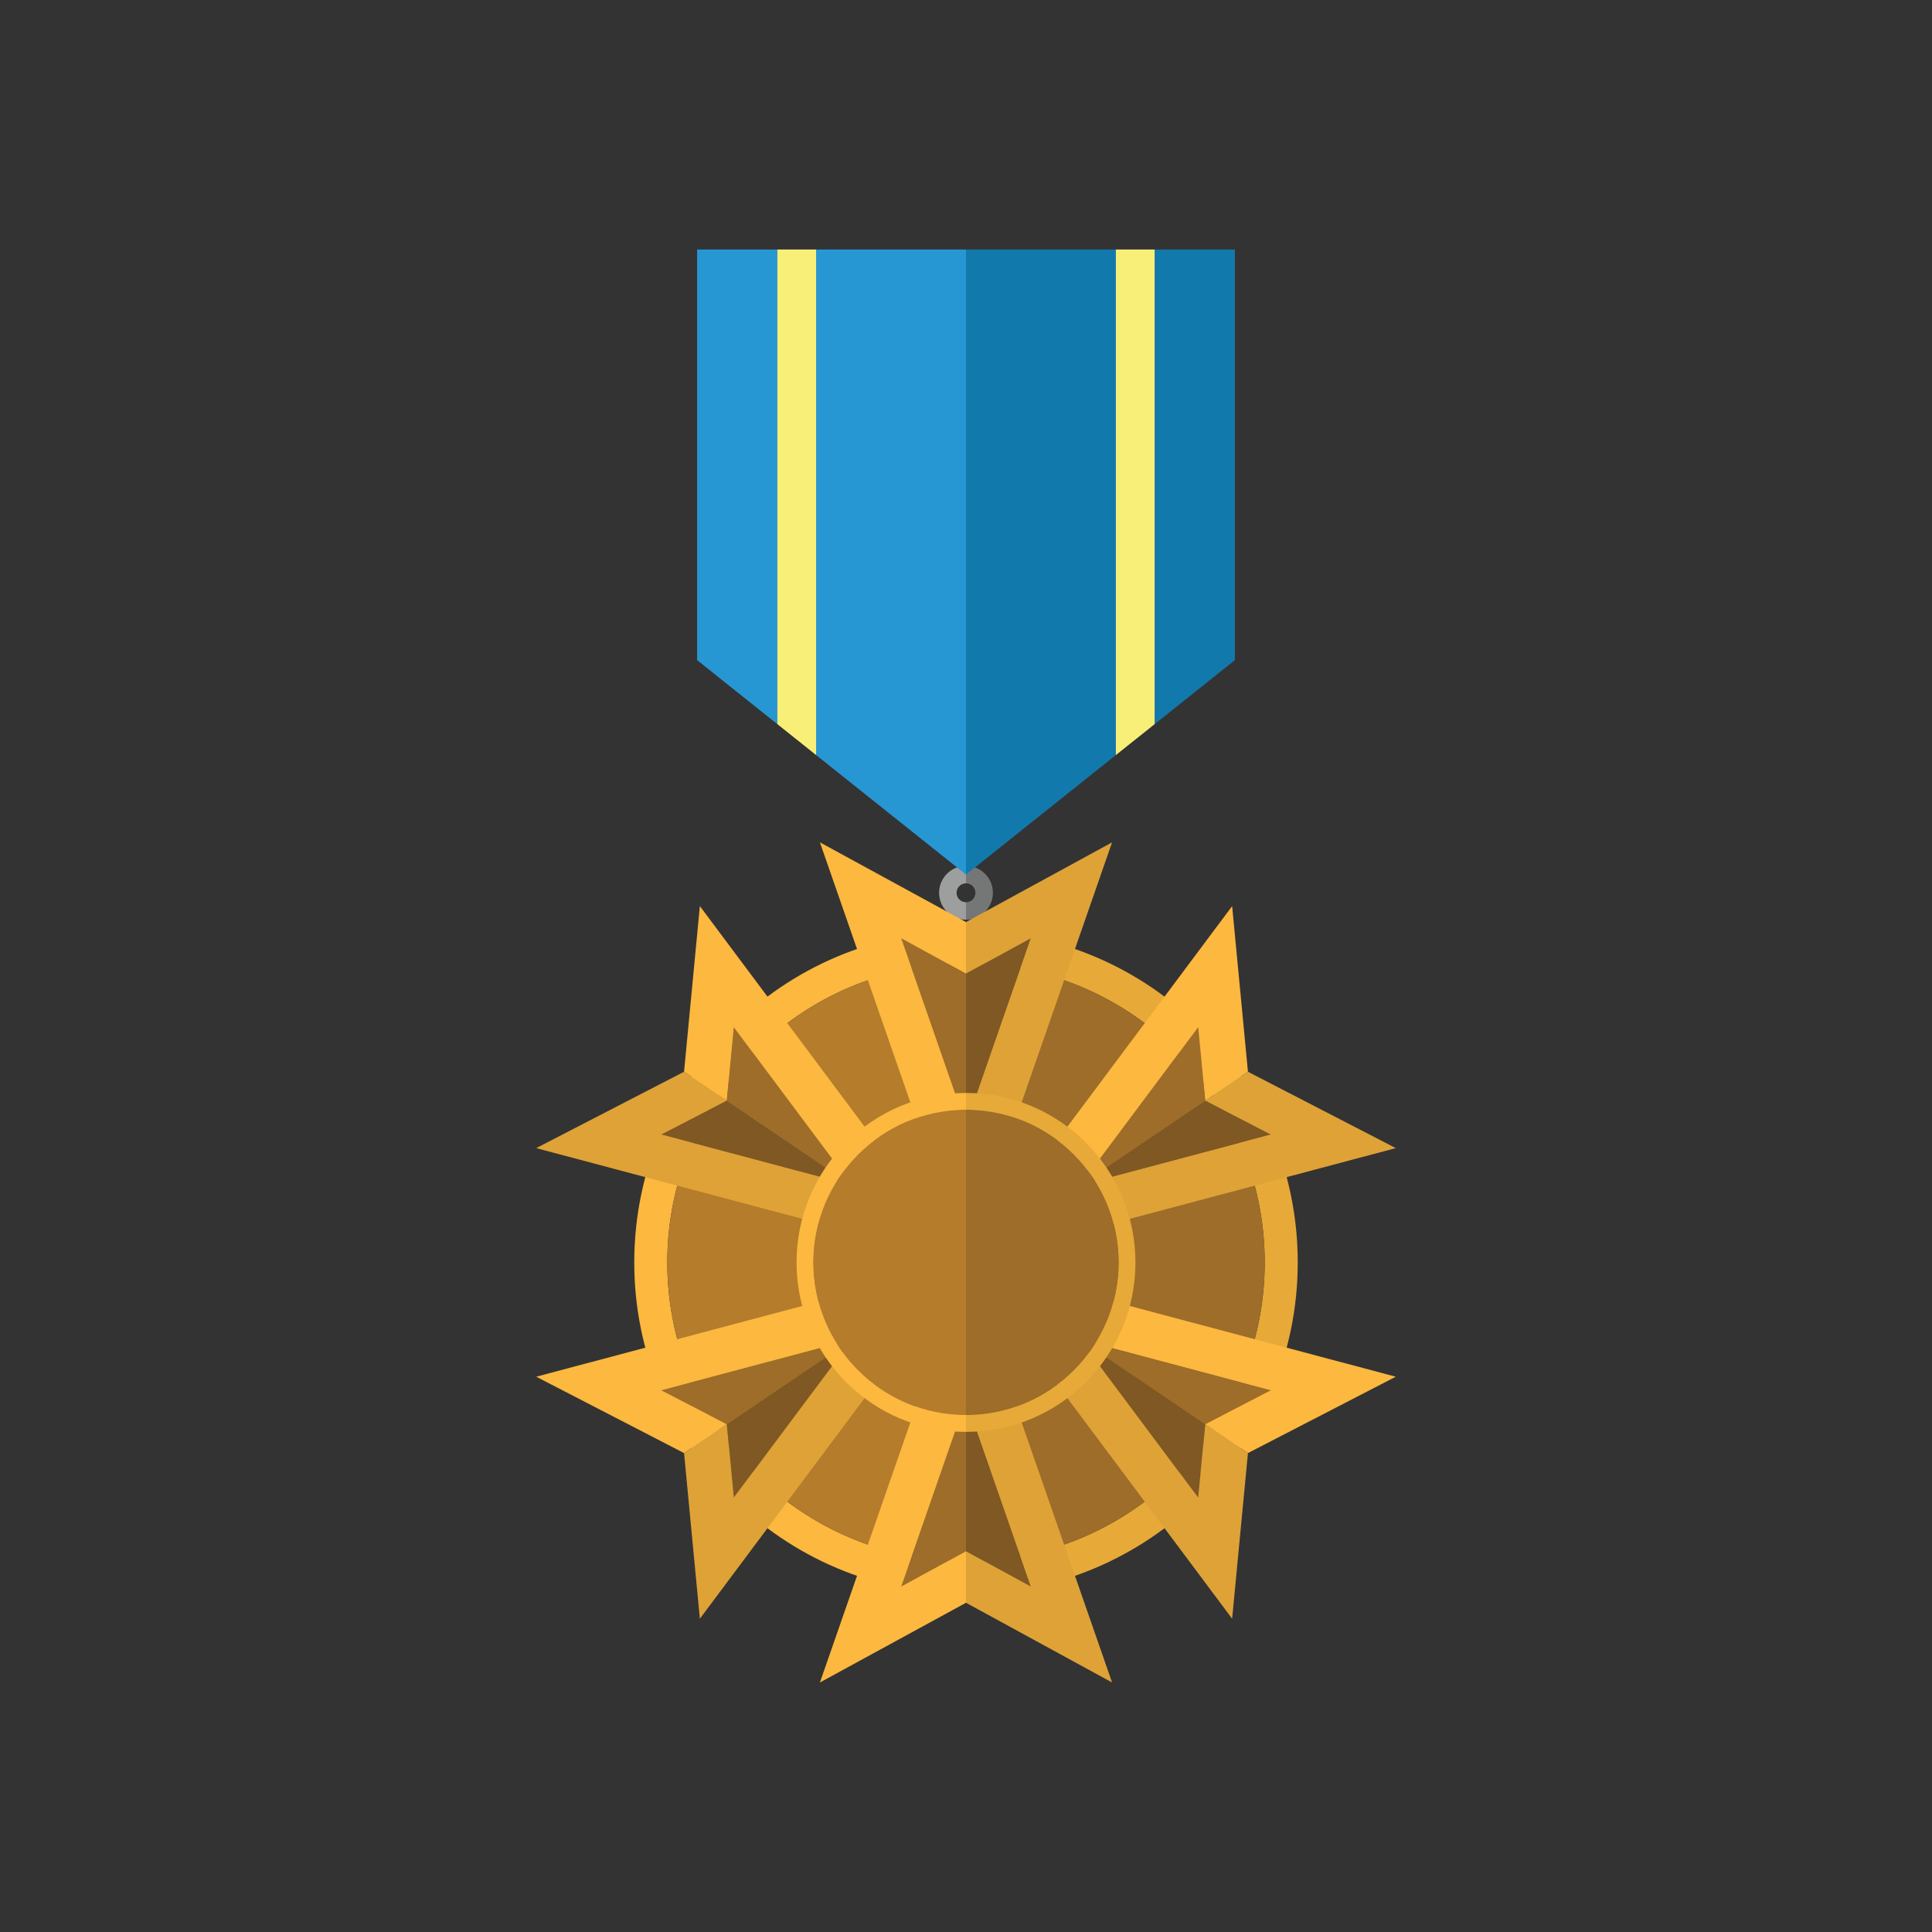 <?xml version="1.0" encoding="utf-8"?>
<!-- Generator: Adobe Illustrator 16.0.0, SVG Export Plug-In . SVG Version: 6.00 Build 0)  -->
<!DOCTYPE svg PUBLIC "-//W3C//DTD SVG 1.1 Tiny//EN" "http://www.w3.org/Graphics/SVG/1.1/DTD/svg11-tiny.dtd">
<svg version="1.1" baseProfile="tiny" id="Layer_1" xmlns="http://www.w3.org/2000/svg" xmlns:xlink="http://www.w3.org/1999/xlink"
	 x="0px" y="0px" width="350px" height="350px" viewBox="0 0 350 350" overflow="scroll" xml:space="preserve">
<rect x="0" y="0" width="350" height="350" fill="#333333" stroke="none"/>
<g>
	<g>
		<g>
			<path fill="#757777" d="M175,156.861L175,156.861v3.165l0,0c0.944,0,1.71,0.768,1.71,1.711c0,0.943-0.767,1.711-1.71,1.711l0,0
				v3.165l0,0c2.689,0,4.876-2.187,4.876-4.876C179.876,159.048,177.688,156.861,175,156.861z"/>
			<path fill="#9D9E9E" d="M173.289,161.737c0-0.943,0.768-1.71,1.71-1.711v-3.165c-2.689,0-4.876,2.187-4.876,4.875
				c0,2.689,2.187,4.876,4.876,4.876v-3.165C174.057,163.447,173.289,162.68,173.289,161.737z"/>
		</g>
		<g>
			<polygon fill="#2697D3" points="147.849,45.204 147.849,136.788 175,158.443 175,45.204 			"/>
			<polygon fill="#1279AC" points="175,45.204 175,158.443 202.15,136.788 202.15,45.204 			"/>
			<polygon fill="#2697D3" points="126.285,45.204 126.285,119.588 140.822,131.184 140.822,45.204 			"/>
			<polygon fill="#1279AC" points="223.715,45.204 209.177,45.204 209.177,131.184 223.715,119.588 			"/>
			<polygon fill="#F8EF79" points="140.822,45.204 140.822,131.184 147.849,136.788 147.849,45.204 			"/>
			<polygon fill="#F8EF79" points="202.15,45.204 202.15,136.788 209.177,131.184 209.177,45.204 			"/>
		</g>
	</g>
	<g>
		<g>
			<path fill="#FCB83F" d="M120.884,228.697c0-29.84,24.276-54.115,54.115-54.115v-5.981c-33.19,0-60.097,26.907-60.097,60.097
				c0,33.191,26.907,60.098,60.097,60.098v-5.982C145.161,282.813,120.884,258.537,120.884,228.697z"/>
			<path fill="#E7A938" d="M175,168.601v5.981c29.84,0,54.116,24.275,54.116,54.115S204.84,282.813,175,282.813v5.982
				c33.191,0,60.097-26.906,60.097-60.098C235.097,195.508,208.19,168.601,175,168.601z"/>
			<path fill="#9D6D29" d="M229.115,228.697c0-29.84-24.275-54.115-54.116-54.115v108.23
				C204.84,282.813,229.115,258.537,229.115,228.697z"/>
			<path fill="#B47C2B" d="M120.884,228.697c0,29.84,24.276,54.115,54.115,54.115v-108.23
				C145.161,174.582,120.884,198.857,120.884,228.697z"/>
		</g>
		<g>
			<g>
				<polygon fill="#FCB83F" points="163.268,169.982 175,176.385 175,167.038 148.536,152.599 175,228.697 175,203.719 				"/>
				<polygon fill="#DEA237" points="175,167.038 175,176.385 186.732,169.982 175,203.719 175,228.697 201.463,152.599 				"/>
				<polygon fill="#7F5823" points="186.732,169.982 175,176.385 175,203.719 				"/>
				<polygon fill="#9D6D29" points="175,203.719 175,176.385 163.268,169.982 				"/>
			</g>
			<g>
				<polygon fill="#FCB83F" points="163.268,287.414 175,281.012 175,290.357 148.536,304.797 175,228.697 175,253.676 				"/>
				<polygon fill="#DEA237" points="175,290.357 175,281.012 186.732,287.414 175,253.676 175,228.697 201.463,304.797 				"/>
				<polygon fill="#7F5823" points="186.732,287.414 175,281.012 175,253.676 				"/>
				<polygon fill="#9D6D29" points="175,253.676 175,281.012 163.268,287.414 				"/>
			</g>
		</g>
		<g>
			<g>
				<polygon fill="#FCB83F" points="230.21,251.869 218.336,258.002 226.077,263.238 252.862,249.404 175,228.697 195.691,242.689 
									"/>
				<polygon fill="#DEA237" points="226.077,263.238 218.336,258.002 217.066,271.307 195.691,242.689 175,228.697 223.214,293.248 
									"/>
				<polygon fill="#7F5823" points="217.066,271.307 218.336,258.002 195.691,242.689 				"/>
				<polygon fill="#9D6D29" points="195.691,242.689 218.336,258.002 230.21,251.869 				"/>
			</g>
			<g>
				<polygon fill="#FCB83F" points="132.933,186.09 131.664,199.393 123.922,194.158 126.786,164.148 175,228.697 154.308,214.705 
									"/>
				<polygon fill="#DEA237" points="123.922,194.158 131.664,199.393 119.789,205.525 154.308,214.705 175,228.697 97.138,207.992 
									"/>
				<polygon fill="#7F5823" points="119.789,205.525 131.664,199.393 154.308,214.705 				"/>
				<polygon fill="#9D6D29" points="154.308,214.705 131.664,199.393 132.933,186.09 				"/>
			</g>
		</g>
		<g>
			<g>
				<polygon fill="#FCB83F" points="119.789,251.869 131.664,258.002 123.922,263.238 97.138,249.404 175,228.697 154.308,242.689 
									"/>
				<polygon fill="#DEA237" points="123.922,263.238 131.664,258.002 132.933,271.307 154.308,242.689 175,228.697 126.786,293.248 
									"/>
				<polygon fill="#7F5823" points="132.933,271.307 131.664,258.002 154.308,242.689 				"/>
				<polygon fill="#9D6D29" points="154.308,242.689 131.664,258.002 119.789,251.869 				"/>
			</g>
			<g>
				<polygon fill="#FCB83F" points="217.066,186.09 218.336,199.393 226.077,194.158 223.214,164.148 175,228.697 195.691,214.705 
									"/>
				<polygon fill="#DEA237" points="226.077,194.158 218.336,199.393 230.21,205.525 195.691,214.705 175,228.697 252.862,207.992 
									"/>
				<polygon fill="#7F5823" points="230.21,205.525 218.336,199.393 195.691,214.705 				"/>
				<polygon fill="#9D6D29" points="195.691,214.705 218.336,199.393 217.066,186.09 				"/>
			</g>
		</g>
		<g>
			<path fill="#FCB83F" d="M147.356,228.697c0-15.242,12.4-27.643,27.643-27.643V198c-16.955,0-30.699,13.742-30.699,30.697
				s13.744,30.699,30.699,30.699v-3.055C159.757,256.342,147.356,243.939,147.356,228.697z"/>
			<path fill="#E7A938" d="M175,198v3.055c15.244,0,27.644,12.4,27.644,27.643s-12.4,27.645-27.644,27.645v3.055
				c16.955,0,30.699-13.744,30.699-30.699S191.954,198,175,198z"/>
			<path fill="#9D6D29" d="M202.644,228.697c0-15.242-12.4-27.643-27.644-27.643v55.287
				C190.243,256.342,202.644,243.939,202.644,228.697z"/>
			<path fill="#B47C2B" d="M147.356,228.697c0,15.242,12.4,27.645,27.643,27.645v-55.287
				C159.757,201.055,147.356,213.455,147.356,228.697z"/>
		</g>
	</g>
</g>
</svg>

